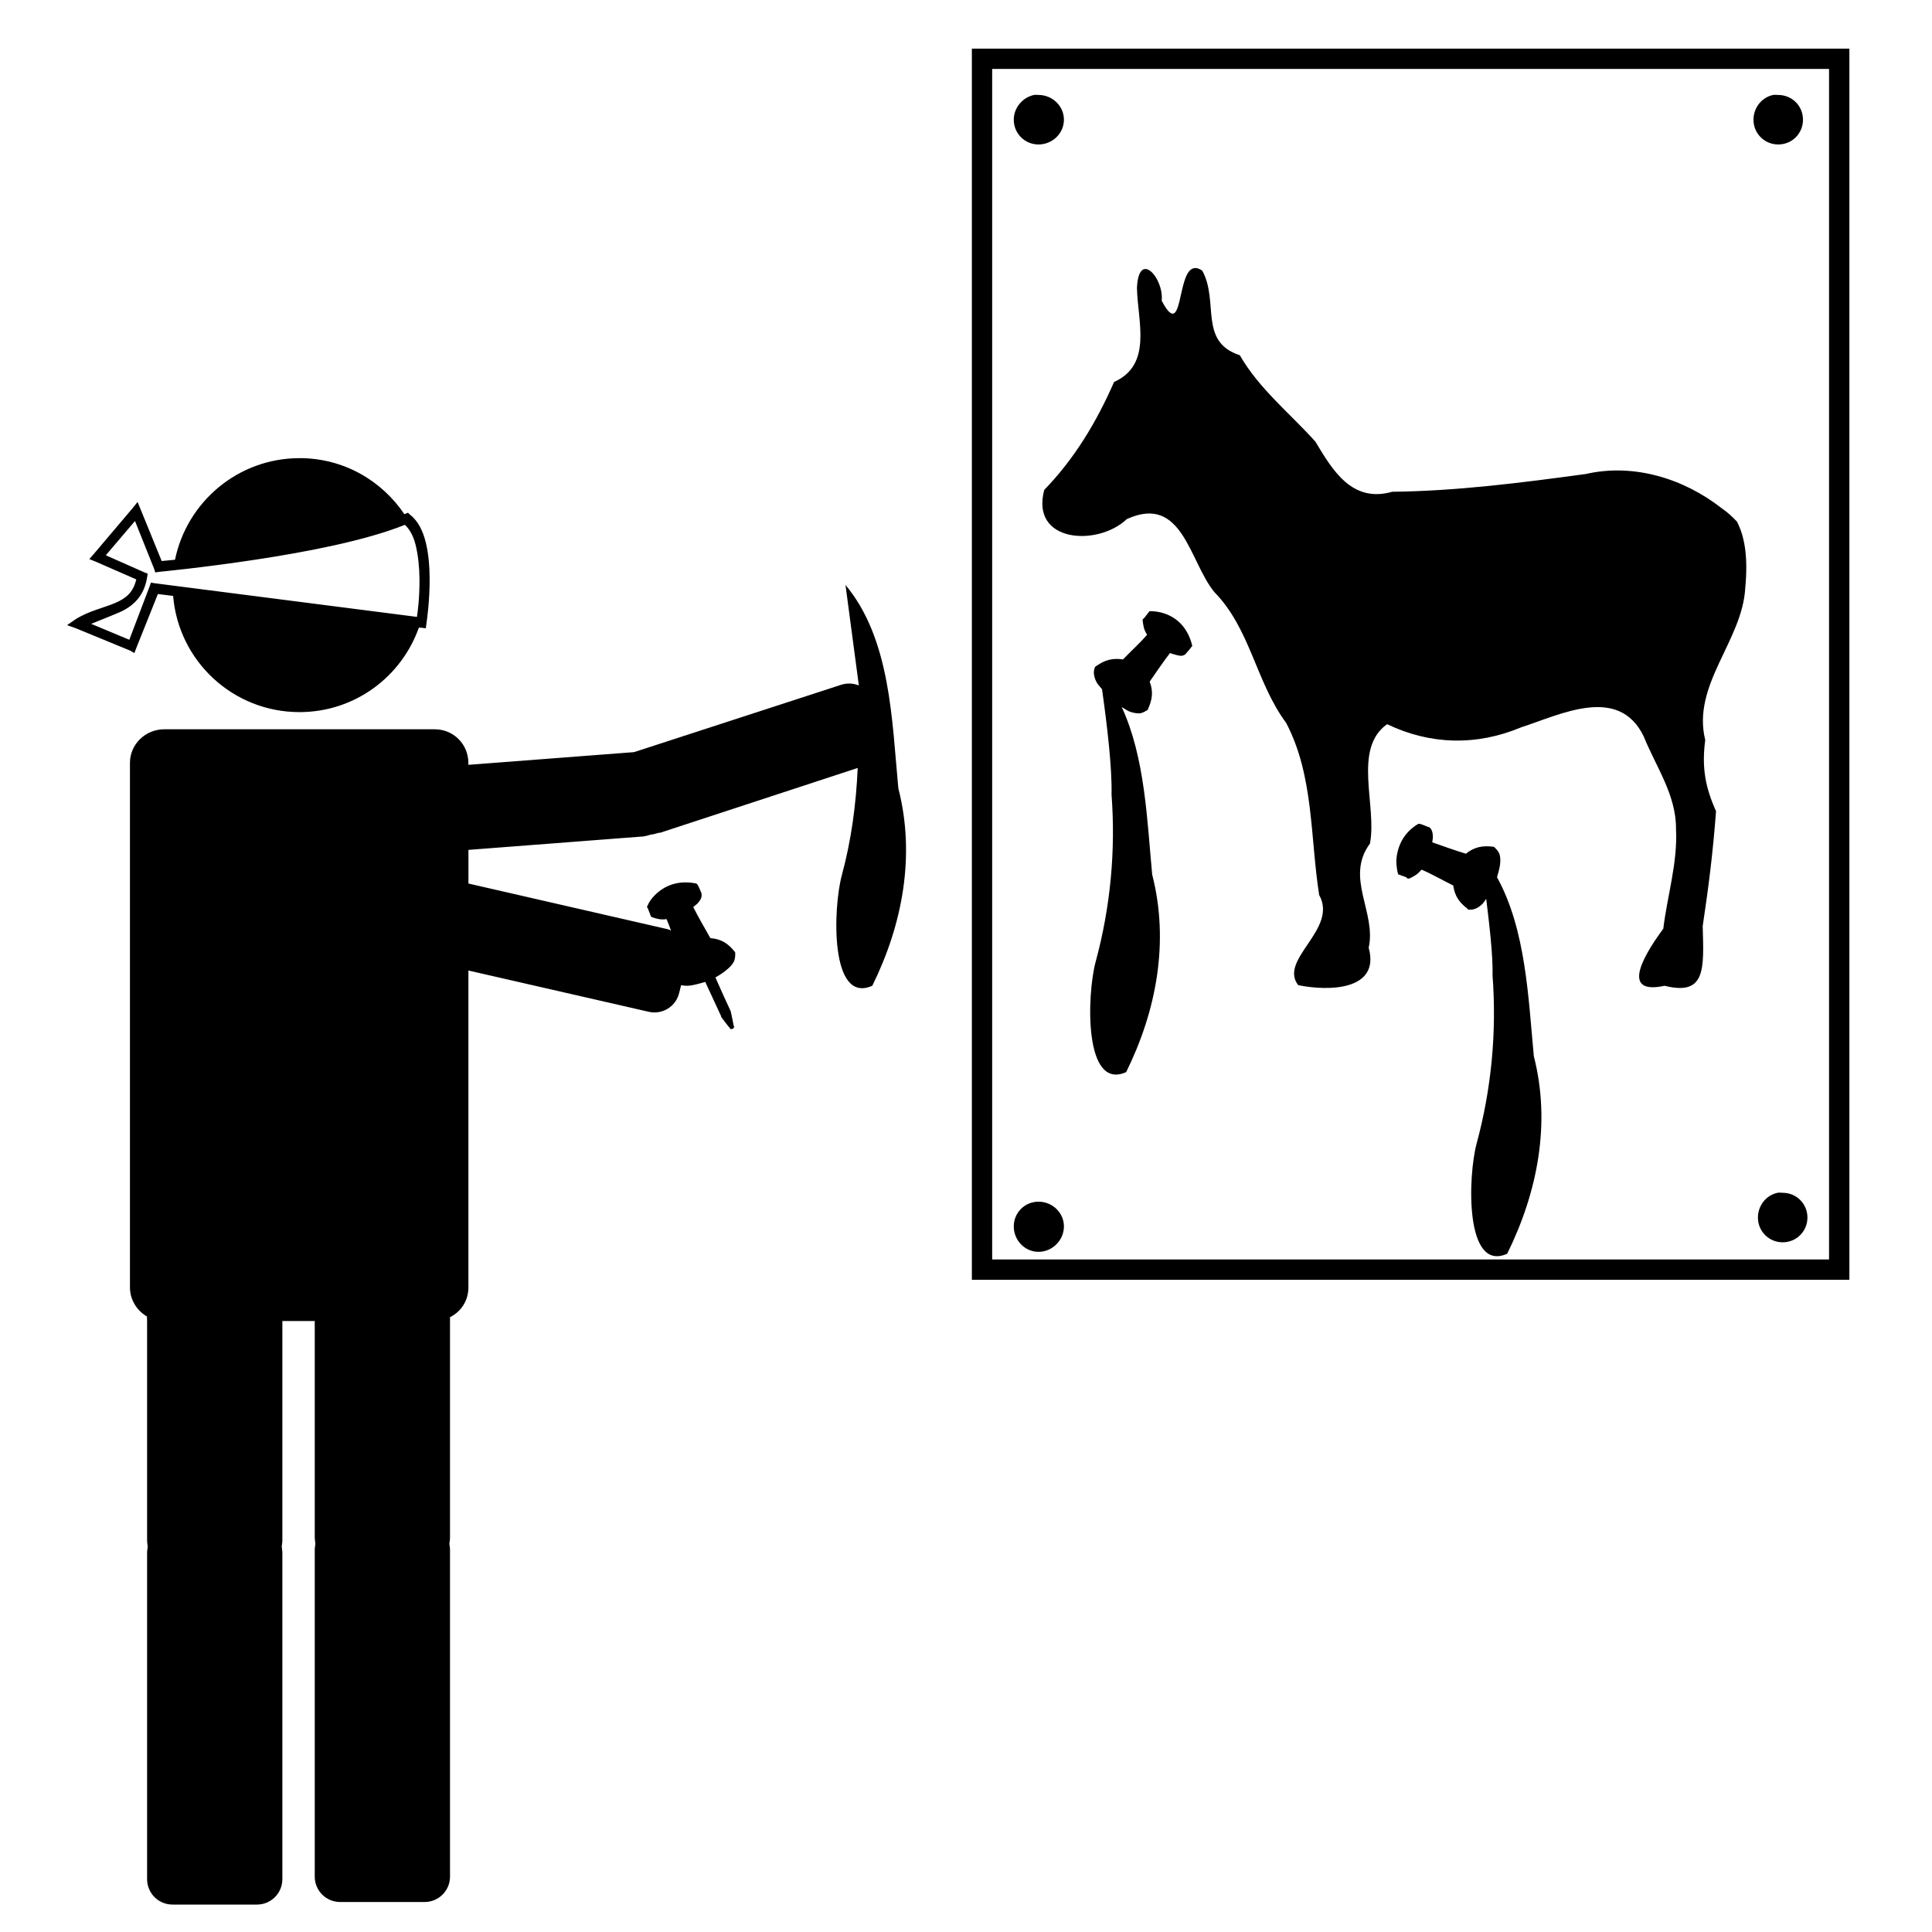 <svg xmlns:dc="http://purl.org/dc/elements/1.1/" xmlns:cc="http://creativecommons.org/ns#" xmlns:rdf="http://www.w3.org/1999/02/22-rdf-syntax-ns#" xmlns:svg="http://www.w3.org/2000/svg" xmlns="http://www.w3.org/2000/svg" xmlns:sodipodi="http://sodipodi.sourceforge.net/DTD/sodipodi-0.dtd" xmlns:inkscape="http://www.inkscape.org/namespaces/inkscape" viewBox="0 0 80 80" version="1.1" x="0px" y="0px"><path style="" d="m 40.243,2.013 0,0.421 0,50.139 0,0.421 0.421,0 35.494,0 0.421,0 0,-0.421 0,-50.139 0,-0.421 -0.421,0 -35.494,0 -0.421,0 z m 0.841,0.841 34.653,0 0,49.297 -34.653,0 0,-49.297 z m 1.735,1.078 c -0.471,0.096 -0.841,0.526 -0.841,1.025 0,0.571 0.455,1.025 1.025,1.025 0.571,0 1.052,-0.455 1.052,-1.025 0,-0.571 -0.481,-1.025 -1.052,-1.025 -0.071,0 -0.117,-0.014 -0.184,0 z m 30.604,0 c -0.471,0.096 -0.815,0.526 -0.815,1.025 0,0.571 0.455,1.025 1.025,1.025 0.571,0 1.025,-0.455 1.025,-1.025 0,-0.571 -0.455,-1.025 -1.025,-1.025 -0.071,0 -0.143,-0.014 -0.21,0 z M 49.419,11.11 c -0.692,0.168 -0.424,3.046 -1.315,1.341 0.094,-0.935 -0.955,-2.128 -1.025,-0.526 0.028,1.377 0.654,3.174 -0.947,3.891 -0.728,1.661 -1.643,3.183 -2.892,4.47 -0.587,2.196 2.225,2.349 3.418,1.209 2.315,-1.058 2.59,1.769 3.628,3.024 1.496,1.528 1.715,3.721 2.971,5.416 1.151,2.189 0.991,4.74 1.367,7.125 0.796,1.418 -1.697,2.666 -0.868,3.733 1.261,0.258 3.407,0.225 2.918,-1.551 0.329,-1.459 -0.993,-2.901 0.053,-4.312 0.302,-1.556 -0.728,-3.925 0.71,-4.943 1.783,0.855 3.696,0.906 5.548,0.131 1.633,-0.528 4.032,-1.766 5.074,0.368 0.504,1.252 1.352,2.429 1.341,3.839 0.073,1.396 -0.363,2.771 -0.526,4.128 -0.558,0.762 -1.972,2.804 0.053,2.366 1.71,0.426 1.629,-0.684 1.578,-2.471 0.249,-1.642 0.43,-3.115 0.552,-4.759 -0.434,-0.968 -0.601,-1.79 -0.447,-2.945 -0.562,-2.291 1.53,-4.097 1.656,-6.284 0.129,-1.346 -0.038,-2.172 -0.342,-2.761 -0.19,-0.197 -0.386,-0.389 -0.631,-0.552 -1.569,-1.232 -3.647,-1.874 -5.626,-1.42 -2.663,0.361 -5.33,0.706 -8.019,0.736 -1.674,0.476 -2.477,-0.906 -3.181,-2.077 -1.054,-1.172 -2.335,-2.192 -3.129,-3.576 -1.717,-0.562 -0.853,-2.211 -1.551,-3.497 -0.144,-0.108 -0.269,-0.129 -0.368,-0.105 z m -37.019,7.861 c -2.539,0 -4.663,1.812 -5.153,4.207 -0.177,0.018 -0.521,0.05 -0.552,0.053 l -0.868,-2.13 -0.131,-0.316 -0.21,0.263 -1.604,1.893 -0.184,0.21 0.263,0.105 1.683,0.736 c -0.133,0.548 -0.43,0.783 -0.868,0.973 -0.48,0.208 -1.105,0.33 -1.656,0.684 l -0.342,0.237 0.368,0.131 2.235,0.92 0.184,0.105 0.079,-0.21 0.894,-2.235 0.631,0.079 c 0.222,2.697 2.478,4.811 5.232,4.811 2.286,0 4.22,-1.459 4.943,-3.497 l 0.079,0 0.21,0.026 0.026,-0.21 c 0,0 0.139,-0.878 0.131,-1.867 -0.004,-0.495 -0.044,-1.004 -0.158,-1.472 -0.114,-0.468 -0.316,-0.898 -0.657,-1.157 l -0.079,-0.079 -0.131,0.053 c -0.007,0.003 -0.019,-0.003 -0.026,0 -0.944,-1.397 -2.525,-2.314 -4.338,-2.314 z m -6.81,2.603 0.789,1.972 0.053,0.158 0.158,-0.026 c 0,0 1.785,-0.169 3.97,-0.5 2.127,-0.322 4.583,-0.794 6.205,-1.446 0.194,0.177 0.353,0.456 0.447,0.841 0.102,0.418 0.154,0.919 0.158,1.393 0.006,0.837 -0.081,1.41 -0.105,1.578 L 6.405,24.151 6.248,24.124 6.195,24.282 5.354,26.491 3.776,25.833 c 0.375,-0.158 0.766,-0.304 1.157,-0.473 0.541,-0.235 1.028,-0.642 1.157,-1.446 l 0.026,-0.158 -0.131,-0.053 -1.604,-0.71 1.209,-1.42 z m 29.421,2.655 0.552,4.154 c -0.223,-0.092 -0.488,-0.107 -0.736,-0.026 l -8.571,2.787 -6.862,0.526 0,-0.079 c 0,-0.776 -0.617,-1.393 -1.393,-1.393 l -11.2,0 c -0.776,0 -1.42,0.617 -1.42,1.393 l 0,21.717 c 0,0.519 0.293,0.967 0.71,1.209 -0.011,0.06 0,0.12 0,0.184 l 0,9.071 0,0.026 c 4.627e-4,0.084 0.019,0.155 0.026,0.237 -0.008,0.087 -0.026,0.174 -0.026,0.263 l 0,13.514 c 0,0.582 0.47,1.052 1.052,1.052 l 3.497,0 c 0.582,0 1.052,-0.47 1.052,-1.052 l 0,-13.514 c 0,-0.089 -0.018,-0.176 -0.026,-0.263 0.007,-0.082 0.026,-0.153 0.026,-0.237 3.2e-5,-0.005 0,-0.021 0,-0.026 l 0,-9.071 1.341,0 0,8.939 0,0.026 c 4.9e-4,0.089 0.018,0.176 0.026,0.263 -0.007,0.082 -0.026,0.153 -0.026,0.237 l 0,13.54 c 0,0.582 0.47,1.052 1.052,1.052 l 3.497,0 c 0.582,0 1.052,-0.47 1.052,-1.052 l 0,-13.54 c 0,-0.084 -0.019,-0.155 -0.026,-0.237 0.008,-0.086 0.026,-0.174 0.026,-0.263 3.1e-5,-0.005 0,-0.021 0,-0.026 l 0,-9.044 c 0,-0.018 8.74e-4,-0.035 0,-0.053 0.457,-0.23 0.762,-0.687 0.762,-1.236 l 0,-13.12 7.467,1.709 c 0.567,0.131 1.131,-0.222 1.262,-0.789 l 0.079,-0.316 c 0.091,0.022 0.188,0.032 0.289,0.026 0.219,-0.013 0.464,-0.088 0.71,-0.158 0.212,0.454 0.439,0.945 0.657,1.42 l 0,0.026 c 0.117,0.153 0.231,0.316 0.368,0.473 l 0,0.026 0.026,0 c 0.016,0.008 0.046,0.012 0.079,0 0.033,-0.012 0.045,-0.036 0.053,-0.053 l 0.026,-0.026 -0.026,-0.026 c -0.043,-0.197 -0.074,-0.399 -0.131,-0.631 -0.192,-0.413 -0.431,-0.933 -0.631,-1.393 0.15,-0.088 0.353,-0.211 0.526,-0.368 0.097,-0.088 0.181,-0.176 0.237,-0.289 0.056,-0.113 0.065,-0.269 0.053,-0.394 -0.003,-0.005 -0.026,-0.026 -0.026,-0.026 -0.271,-0.338 -0.554,-0.517 -0.999,-0.552 -0.238,-0.423 -0.489,-0.85 -0.71,-1.288 0.052,-0.049 0.139,-0.101 0.21,-0.184 0.087,-0.101 0.163,-0.227 0.131,-0.368 -0.002,-0.01 0.002,-0.021 0,-0.026 -0.053,-0.113 -0.096,-0.232 -0.158,-0.342 -0.005,-0.009 -0.019,-0.02 -0.026,-0.026 -0.008,-0.008 -0.015,-0.024 -0.026,-0.026 -0.383,-0.084 -0.807,-0.066 -1.183,0.105 -0.282,0.128 -0.535,0.337 -0.71,0.578 -0.058,0.08 -0.091,0.149 -0.131,0.237 -0.006,0.013 -0.027,0.039 -0.026,0.053 7.45e-4,0.012 0.021,0.015 0.026,0.026 0.042,0.089 0.064,0.174 0.105,0.263 0.016,0.035 0.016,0.055 0.026,0.079 0.006,0.015 0.016,0.014 0.026,0.026 0.009,0.01 0.014,0.022 0.026,0.026 0.192,0.067 0.38,0.117 0.605,0.079 0.063,0.143 0.126,0.308 0.184,0.473 -0.042,-0.015 -0.087,-0.042 -0.131,-0.053 l -8.256,-1.893 0,-1.393 7.178,-0.552 0.026,0 c 0.117,-0.012 0.233,-0.045 0.342,-0.079 0.113,-0.009 0.229,-0.047 0.342,-0.079 0.021,-0.006 0.032,0.007 0.053,0 l 8.177,-2.682 c -0.065,1.5 -0.263,2.987 -0.657,4.443 -0.367,1.355 -0.498,5.362 1.262,4.575 1.257,-2.546 1.791,-5.399 1.078,-8.177 -0.266,-2.819 -0.318,-6.17 -2.182,-8.413 z m 12.594,1.078 c -0.011,0.006 -0.019,0.017 -0.026,0.026 -0.061,0.077 -0.122,0.16 -0.184,0.237 -0.025,0.03 -0.035,0.033 -0.053,0.053 -0.011,0.012 -0.02,0.012 -0.026,0.026 -0.005,0.012 -0.002,0.04 0,0.053 0.024,0.202 0.051,0.393 0.184,0.578 -0.281,0.334 -0.661,0.672 -0.999,1.025 -0.439,-0.066 -0.751,0.022 -1.131,0.289 0,0 -0.022,0.021 -0.026,0.026 -0.099,0.21 -0.039,0.449 0.079,0.657 0.042,0.075 0.133,0.165 0.21,0.263 0.208,1.478 0.417,3.221 0.394,4.364 0.174,2.334 -0.046,4.658 -0.657,6.915 -0.367,1.355 -0.498,5.362 1.262,4.575 1.257,-2.546 1.791,-5.399 1.078,-8.177 -0.213,-2.249 -0.293,-4.845 -1.262,-6.941 0.106,0.063 0.217,0.145 0.316,0.184 0.122,0.049 0.268,0.078 0.394,0.079 0.126,8.12e-4 0.234,-0.065 0.342,-0.131 0.005,-0.003 0.023,0.005 0.026,0 0.004,-0.005 0,-0.026 0,-0.026 0.185,-0.392 0.242,-0.741 0.079,-1.157 0.276,-0.399 0.544,-0.793 0.841,-1.183 0.067,0.026 0.158,0.051 0.263,0.079 0.128,0.034 0.255,0.064 0.368,-0.026 0.008,-0.006 0.022,-0.022 0.026,-0.026 0.079,-0.097 0.165,-0.185 0.237,-0.289 0.006,-0.008 0.023,-0.017 0.026,-0.026 0.003,-0.011 0.003,-0.015 0,-0.026 -0.092,-0.381 -0.286,-0.762 -0.605,-1.025 -0.239,-0.197 -0.522,-0.317 -0.815,-0.368 -0.098,-0.017 -0.193,-0.028 -0.289,-0.026 -0.014,2.56e-4 -0.04,-0.007 -0.053,0 z m 11.121,8.808 c -0.336,0.203 -0.608,0.485 -0.762,0.868 -0.116,0.287 -0.171,0.599 -0.131,0.894 0.013,0.098 0.021,0.198 0.053,0.289 0.004,0.013 0.016,0.043 0.026,0.053 0.009,0.008 0.015,-0.004 0.026,0 0.092,0.035 0.198,0.069 0.289,0.105 0.036,0.014 0.029,0.042 0.053,0.053 0.015,0.006 0.037,-0.002 0.053,0 0.013,0.001 0.014,0.005 0.026,0 0.185,-0.083 0.363,-0.185 0.5,-0.368 0.403,0.167 0.876,0.441 1.315,0.657 0.069,0.439 0.236,0.691 0.605,0.973 0,0 -0.007,0.024 0,0.026 0.007,0.003 0.026,0 0.026,0 0.23,0.03 0.442,-0.088 0.605,-0.263 0.037,-0.04 0.086,-0.121 0.131,-0.184 0.141,1.168 0.28,2.328 0.263,3.181 0.174,2.334 -0.046,4.684 -0.657,6.941 -0.367,1.355 -0.498,5.362 1.262,4.575 1.257,-2.546 1.817,-5.399 1.104,-8.177 -0.229,-2.421 -0.328,-5.245 -1.525,-7.414 0.021,-0.075 0.116,-0.373 0.131,-0.578 0.01,-0.131 0.011,-0.248 -0.026,-0.368 -0.037,-0.12 -0.141,-0.233 -0.237,-0.316 -0.004,-0.004 -0.021,0.002 -0.026,0 -0.429,-0.059 -0.784,0.008 -1.131,0.289 -0.464,-0.143 -0.931,-0.308 -1.393,-0.473 0.004,-0.072 0.032,-0.154 0.026,-0.263 -0.007,-0.133 -0.038,-0.288 -0.158,-0.368 -0.008,-0.005 -0.021,0.003 -0.026,0 -0.116,-0.046 -0.221,-0.095 -0.342,-0.131 -0.01,-0.003 -0.016,-2.1e-4 -0.026,0 -0.011,1.59e-4 -0.043,-0.006 -0.053,0 z M 73.607,49.391 c -0.471,0.096 -0.815,0.526 -0.815,1.025 0,0.571 0.455,1.025 1.025,1.025 0.571,0 1.025,-0.455 1.025,-1.025 0,-0.571 -0.455,-1.025 -1.025,-1.025 -0.071,0 -0.143,-0.014 -0.21,0 z m -30.604,0.368 c -0.571,0 -1.025,0.455 -1.025,1.025 0,0.571 0.455,1.052 1.025,1.052 0.571,0 1.052,-0.481 1.052,-1.052 0,-0.571 -0.481,-1.025 -1.052,-1.025 z" fill="#000000" fill-opacity="1" stroke="none"></path></svg>